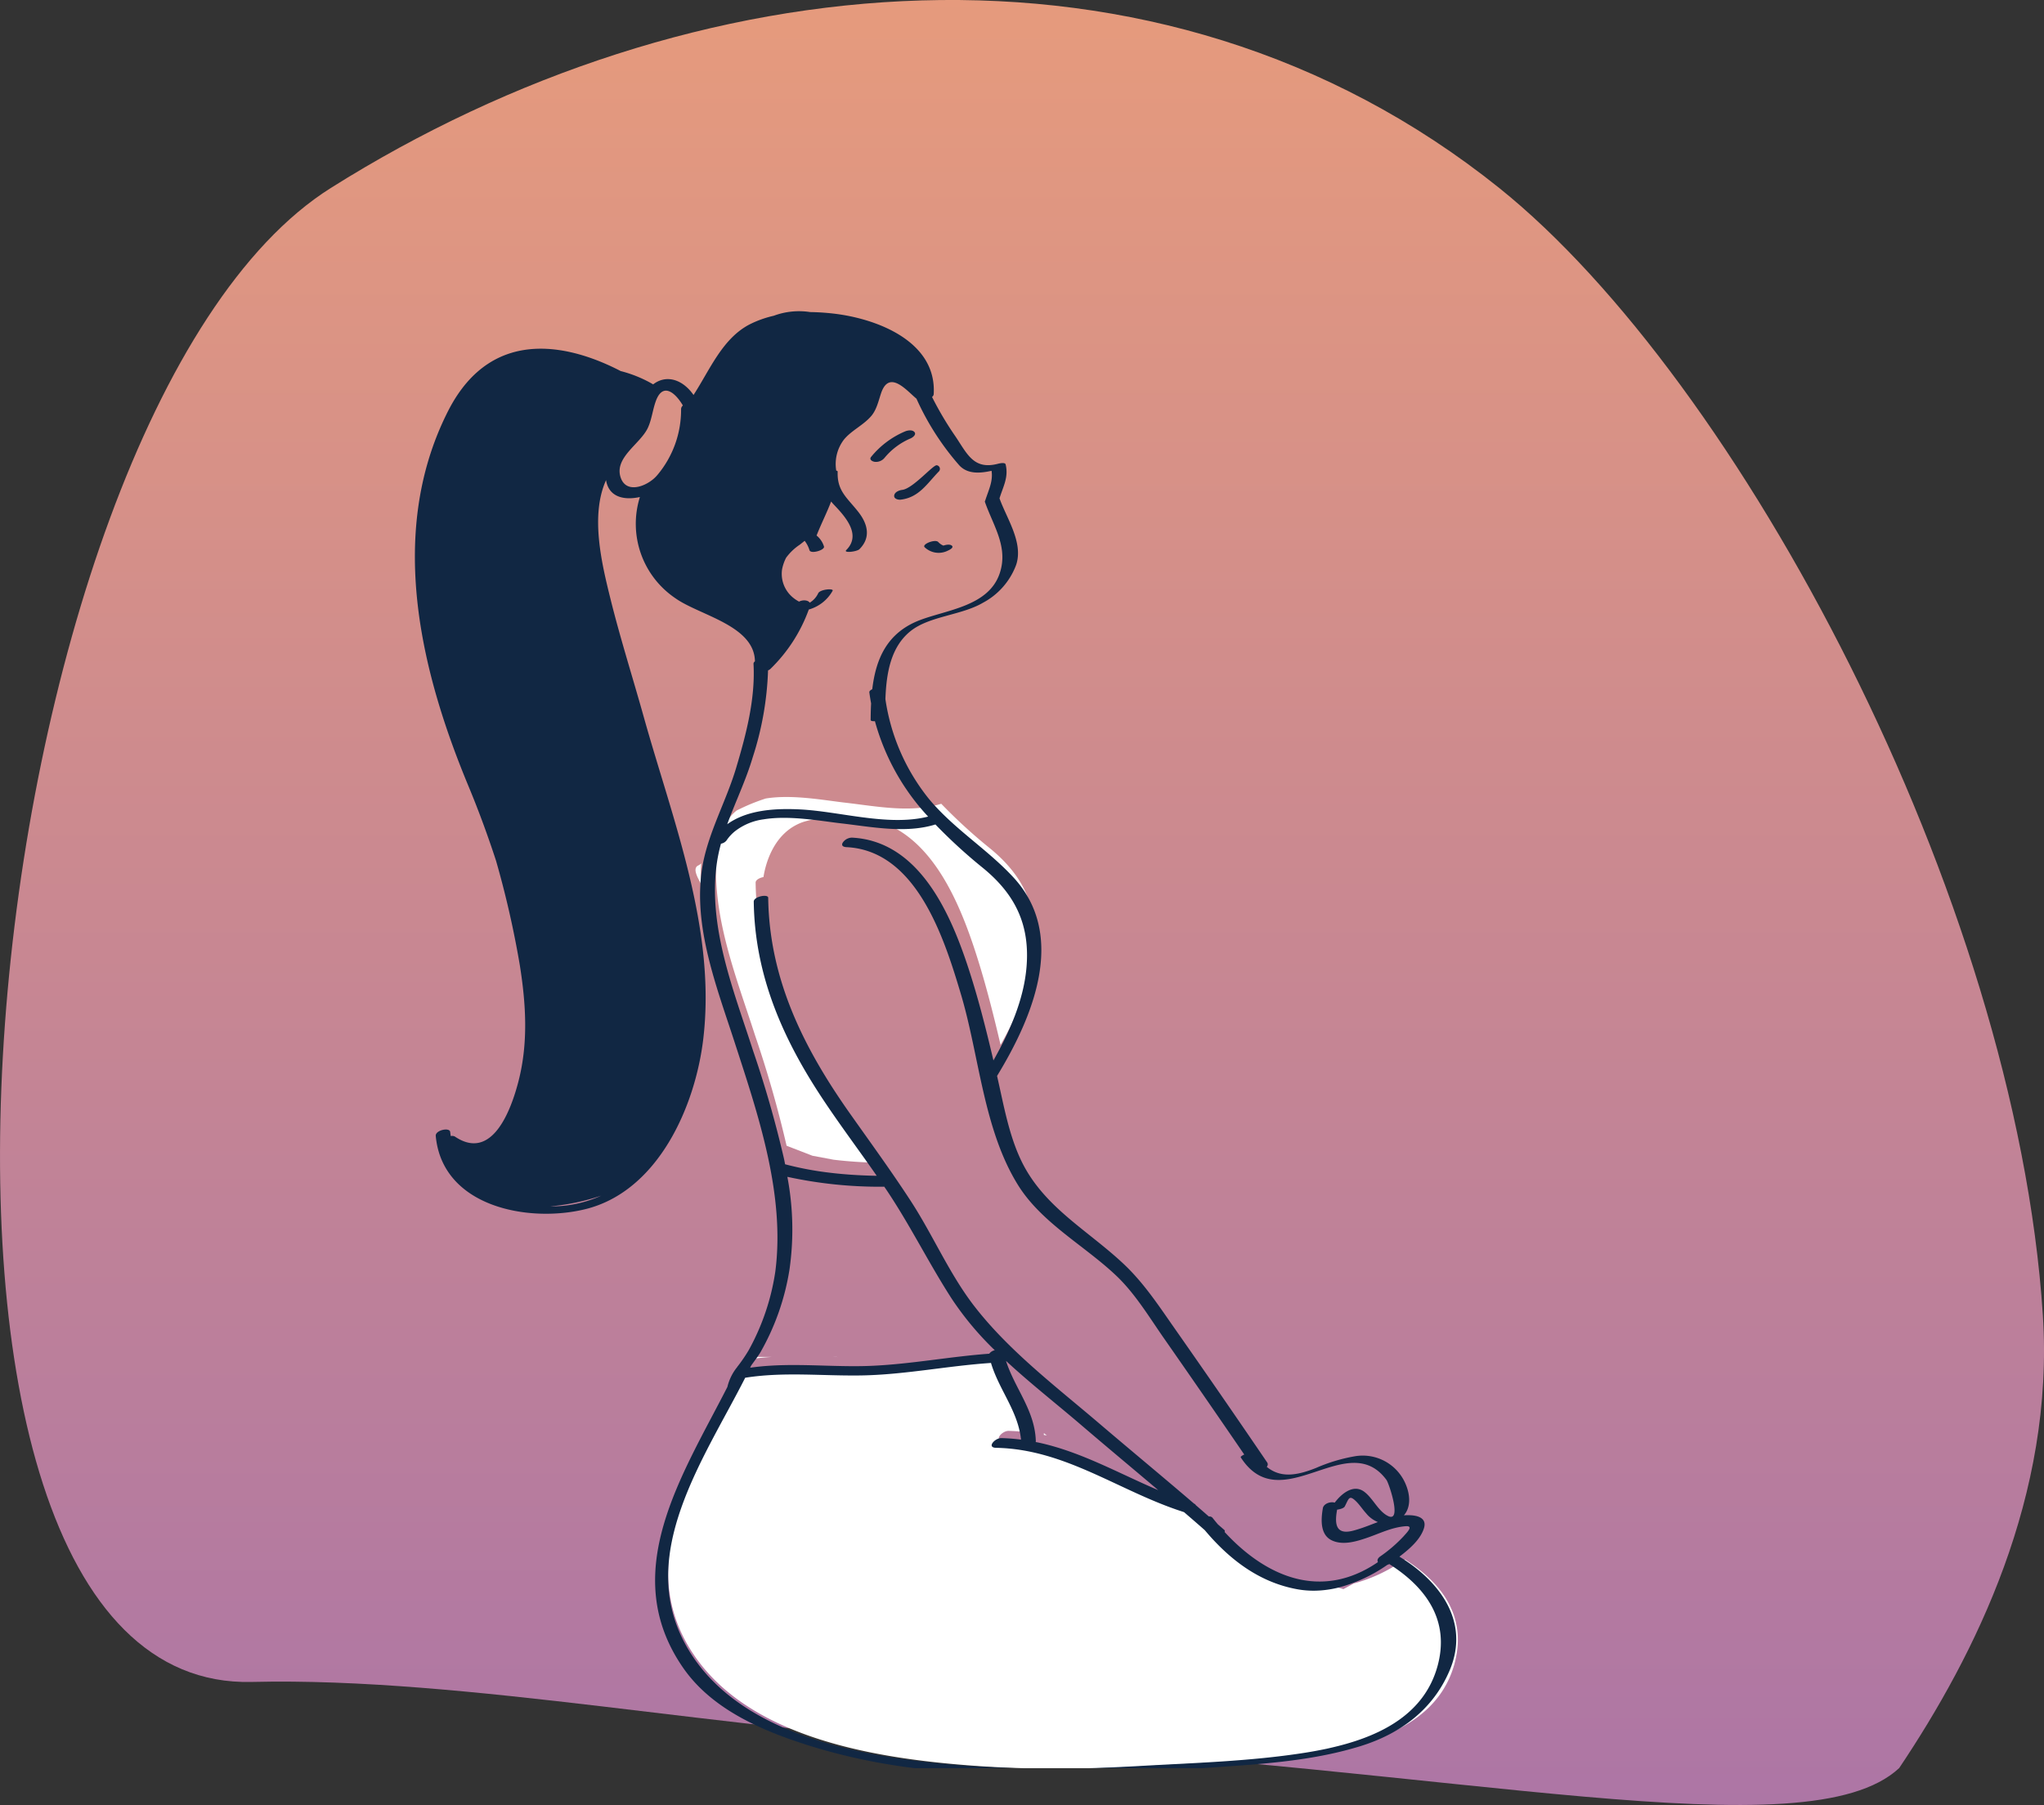 <svg xmlns="http://www.w3.org/2000/svg" xmlns:xlink="http://www.w3.org/1999/xlink" width="410.062" height="362.171" viewBox="0 0 410.062 362.171">
  <rect x="0" y="0" width="410.062" height="362.171" fill="#333333" stroke="none"/>
  <defs>
    <linearGradient id="linear-gradient" x1="0.5" x2="0.5" y2="1" gradientUnits="objectBoundingBox">
      <stop offset="0" stop-color="#e89c7b"/>
      <stop offset="1" stop-color="#ac75a6"/>
    </linearGradient>
  </defs>
  <path id="blob" d="M582.494,473.6c-18.5,17.134-88.573-.267-184.544-4.88C347.991,466.323,295.094,455.257,252,456.3c-81.032,1.967-56.257-254.35,15.865-299.755s165.86-54.964,234.41,0c47.848,38.365,103.566,141.977,109.056,226.116,2.369,36.31-13.584,68.208-28.834,90.941Z" transform="translate(-201.502 -118.825)" fill="url(#linear-gradient)"/>
  <g id="_276-Mindfulness" data-name="276-Mindfulness" transform="translate(-84.844 -88.128)">
    <path id="color_x5F_2" d="M235.9,364.56h3.828q-2.01.127-4.027.412C235.764,364.834,235.831,364.7,235.9,364.56Zm130.827,40.666a1.732,1.732,0,0,1-.407.178,31.55,31.55,0,0,1-9.887,4.619l-2.074,1.131s-.746-.245-1.815-.507a18.76,18.76,0,0,1-4.527-.226c-7.937-1.4-14.068-6.142-19.117-12.149q-1.775-1.563-3.568-3.1c-.39-.266-.745-.5-1.049-.707-13.034-4.225-23.982-12.8-38.156-13.064-2.006-.04-.252-2.02,1.068-1.994a37.474,37.474,0,0,1,4.04.316c-.6-5.858-4.507-10.2-6.158-15.732-.037,0-.072.012-.109.016-8.891.6-17.643,2.417-26.57,2.555-7.962.12-15.793-.781-23.712.471-8.435,16.662-22.533,36.307-12.1,54.944,10.491,18.738,37.023,23,56.438,24.532,3.708.293,7.422.475,11.137.578h14.79q5.166-.138,10.326-.431c11.276-.643,22.849-.964,34.014-2.708,1.32-.207,2.668-.448,4.023-.725.165-.034.336-.069.5-.106.1-.02.193-.044.29-.064q1.128-.254,2.2-.519c8.954-2.27,17.6-6.661,20.3-16.273C379.23,416.842,374.275,410.015,366.724,405.226ZM252.952,364.593l-.53-.033H251.7Q252.325,364.578,252.952,364.593Zm41.9,15.732-.591-.47c0,.051.009.1.01.149a.536.536,0,0,1-.038.2C294.433,380.248,294.644,380.28,294.847,380.325Zm-52.2-58.128,5.174,2,4.255.8c2.875.345,5.767.533,8.686.608l-1.593-3.5c-2.789-3.9-5.616-7.782-8.286-11.768-8.37-12.5-14.247-25.654-14.453-40.933-.007-.558.8-.97,1.574-1.121.338-2.2,1.846-8.9,7.9-11.028a15.634,15.634,0,0,1,8.976-.207,2.347,2.347,0,0,1,1.659-.769c13.447.656,19.906,14.806,23.626,25.912,2.173,6.487,3.839,13.115,5.409,19.769,3.347-5.927,6.227-12.442,6.783-19.151.712-8.6-2.255-14.837-8.9-20.279a106.555,106.555,0,0,1-9.793-8.957c-.017.005-.028.015-.046.021-6.112,1.879-13.045.471-19.235-.237-4.294-.492-10.656-1.7-15.933-.832a39,39,0,0,0-5.845,2.421,8.6,8.6,0,0,0-1.774,1.929,1.861,1.861,0,0,1-1.123.645,32.278,32.278,0,0,0-.8,3.7c-1.995,13.208,3.433,26.444,7.393,38.788A225.146,225.146,0,0,1,242.649,322.2Zm-17.137-56.665a1.905,1.905,0,0,1-.566.413c-1.1.492-.424,2.013.5,3.639A37.716,37.716,0,0,1,225.512,265.532Z" transform="translate(0 -4.177)" fill="#fff"/>
    <path id="color_x5F_1" d="M272.805,181.483a.739.739,0,0,1,.345,1.286c-2.343,2.417-3.944,5.172-7.6,5.612-.514.062-1.418-.151-1.312-.848s1.005-1.04,1.612-1.113C268.03,186.159,272.112,181.27,272.805,181.483Zm-2.457,16.449a4.073,4.073,0,0,0,4.643.684c.23-.1,1.285-.591.817-1-.386-.335-1.179-.194-1.685-.016-.1-.032-.193-.081-.275-.118a3.041,3.041,0,0,1-.79-.616C272.419,196.255,269.72,197.327,270.348,197.932Zm-9.937-17.13a2.247,2.247,0,0,0,1.9-.824,13.705,13.705,0,0,1,5.234-3.893c.4-.185,1.2-.751.743-1.276-.441-.508-1.411-.332-1.935-.093a17.621,17.621,0,0,0-6.766,5.107C259.145,180.4,259.969,180.777,260.411,180.8Zm8,262.106a120.356,120.356,0,0,1-20.643-4.342c-9.525-2.961-19.907-7.223-25.833-15.736-13.283-19.088-.23-38.637,8.838-56.418,0,0,0-.007,0-.011a9.988,9.988,0,0,1,1.979-3.994.122.122,0,0,1,.014-.028.658.658,0,0,1,.13-.175,32.477,32.477,0,0,0,2.136-3.14,46.677,46.677,0,0,0,5.351-15.779c2.021-15.643-3.5-31.674-8.268-46.357-2.816-8.667-6.455-18.269-6.8-27.713a36.908,36.908,0,0,1,.061-3.965,31.856,31.856,0,0,1,.463-3.724c1.274-6.69,4.74-12.792,6.685-19.313,2.009-6.735,3.881-13.835,3.487-20.922a.57.57,0,0,1,.287-.458c-.1-7.239-11.161-9.235-15.979-12.685a18,18,0,0,1-7.1-20.295c-2.879.64-6.069.2-6.752-3.16-.017-.082-.019-.156-.033-.237-3.2,7.083-.881,16.714.854,23.721,1.983,8.013,4.5,15.912,6.722,23.859,5.821,20.791,14.494,42.377,11.939,64.406-1.583,13.65-9.084,30.767-23.751,34.32-11.453,2.774-28.629-.51-29.935-14.721-.1-1.146,2.8-1.787,2.9-.777.025.281.073.549.113.819a1.172,1.172,0,0,1,.8.074c7.514,5.106,11.321-5.339,12.811-11.185,1.949-7.649,1.478-15.362.252-23.122a191.678,191.678,0,0,0-4.786-21.033c-1.594-4.877-3.423-9.9-5.475-14.833-8.761-21.059-17-50-4.167-75.333,9.147-18.059,25.831-12.659,34.659-8.068a25.291,25.291,0,0,1,6.51,2.667c2.567-2,5.864-1.078,8.1,2.13,3.3-5.083,5.813-11.421,11.381-14.229a21.1,21.1,0,0,1,4.707-1.666,14.549,14.549,0,0,1,7.321-.74c1.52.02,3.036.121,4.524.286,8.792.978,20.906,5.572,20.247,16.2a.8.8,0,0,1-.332.546,66.138,66.138,0,0,0,4.742,7.984c2.336,3.493,3.642,6.667,8.439,5.432.272-.07,1.469-.365,1.586.125.614,2.572-.484,4.385-1.232,6.8,1.422,4.019,4.864,8.925,3.324,13.389a14.216,14.216,0,0,1-6.672,7.576c-4.311,2.517-10.7,2.646-14.484,5.664-4.062,3.236-4.876,8.633-5.058,13.658a41.369,41.369,0,0,0,8.759,20.054c5.011,6.011,11.688,10.049,16.921,15.712,10.813,11.7,3.881,28.092-3.28,39.839,1.3,5.672,2.343,11.83,4.894,17.094,4.521,9.328,13.473,13.941,20.7,20.822,3.992,3.806,6.972,8.381,10.125,12.881q9.321,13.3,18.455,26.734a.7.7,0,0,1-.076.9c2.7,2.211,5.838,1.854,9.941.206a33.806,33.806,0,0,1,7.685-2.315,9.343,9.343,0,0,1,10.312,5.741c.938,2.315.88,4.632-.422,6.1,1.95-.145,4.791.127,4.024,2.6-.7,2.241-2.879,4.146-4.922,5.69,8.048,4.9,14.208,13.008,10.093,22.787-3.331,7.916-9.951,12.791-18.011,15.266-10.264,3.15-20.951,3.625-31.584,4.383C356.078,442.906,238.181,442.908,268.412,442.908Zm84.936-4.458c8.762-2.221,17.224-6.518,19.861-15.924,2.584-9.213-2.265-15.895-9.654-20.58a1.694,1.694,0,0,1-.4.174,30.874,30.874,0,0,1-9.675,4.52,21.329,21.329,0,0,1-3.807.611,18.357,18.357,0,0,1-4.43-.221c-7.767-1.367-13.766-6.01-18.707-11.889q-1.737-1.53-3.492-3.037c-.218-.188-.434-.379-.65-.564-.127-.04-.25-.087-.377-.128-12.755-4.134-23.468-12.521-37.338-12.784-1.963-.039-.247-1.977,1.045-1.951a36.664,36.664,0,0,1,3.953.309c-.583-5.732-4.41-9.98-6.026-15.395-.036,0-.07.012-.107.016-8.7.585-17.265,2.365-26,2.5-7.791.117-15.454-.764-23.2.461-8.254,16.3-22.05,35.529-11.843,53.766,10.266,18.336,36.229,22.506,55.228,24.006,3.629.287,7.263.465,10.9.566H303.1q5.055-.135,10.105-.422c11.034-.629,22.359-.943,33.285-2.65,1.292-.2,2.611-.438,3.937-.709.163-.033.324-.068.487-.1l.284-.063Q352.273,438.722,353.348,438.45Zm-36.13-51.325c-5.2-4.4-10.436-8.761-15.607-13.189-4.815-4.125-10.094-8.256-14.946-12.754,1.765,5.52,5.742,9.867,5.977,15.938,0,.049.009.1.01.145a.517.517,0,0,1-.037.2c.2.041.4.072.6.116C301.7,379.417,309.188,383.7,317.218,387.125Zm36.53,8.043c.979.6,2.464.129,3.467-.176,1.381-.419,2.712-.965,4.054-1.468a5.851,5.851,0,0,1-2.369-1.774c-.718-.787-1.3-1.716-2.071-2.453-1.355-1.3-1.4-.42-2.2,1.092-.18.341-.876.555-1.538.648C352.861,392.35,352.559,394.436,353.748,395.168ZM277.624,287.622c-3.318-11.136-8.878-28.829-22.949-29.516-1.083-.053-1.038-.646-.567-1.158a2.3,2.3,0,0,1,1.623-.753c13.159.642,19.479,14.489,23.12,25.357,2.126,6.348,3.757,12.834,5.293,19.346,3.275-5.8,6.094-12.176,6.638-18.741.7-8.413-2.207-14.519-8.7-19.844a104.277,104.277,0,0,1-9.583-8.765c-.017.005-.027.015-.045.021-5.981,1.839-12.765.461-18.823-.232-4.2-.481-10.428-1.659-15.591-.814a11.954,11.954,0,0,0-5.72,2.369,8.414,8.414,0,0,0-1.736,1.888,1.821,1.821,0,0,1-1.1.631,31.589,31.589,0,0,0-.785,3.618c-1.952,12.925,3.359,25.877,7.235,37.957a219.774,219.774,0,0,1,6.209,21.712c.073.346.135.691.205,1.038a65.089,65.089,0,0,0,9.022,1.7c2.813.337,5.643.521,8.5.594.286.007.573.008.859.014q-1.2-1.721-2.418-3.435c-2.729-3.819-5.5-7.615-8.108-11.517-8.191-12.233-13.942-25.1-14.143-40.055-.007-.546.783-.949,1.54-1.1.69-.135,1.353-.059,1.358.32.219,16.359,7.111,30.132,16.37,43.25,4.122,5.838,8.329,11.6,12.229,17.593,4.483,6.888,7.755,14.665,12.8,21.169,6.935,8.939,16.4,16.122,24.958,23.423,6.333,5.4,12.756,10.711,19.078,16.132a.7.7,0,0,1,.358.313c.875.752,1.739,1.514,2.608,2.27a.86.86,0,0,1,.7.215c.367.467.743.922,1.124,1.373.423.37.853.734,1.273,1.107a.293.293,0,0,1,.058.406c8.285,9.006,19.389,13.838,30.772,6.049-.183-.318-.11-.721.439-1.127a28.624,28.624,0,0,0,4.7-4.047c.611-.707,2.139-2.158.413-2.025-2.81.216-5.189,1.458-7.813,2.352-2.146.73-4.766,1.514-6.954.506-2.451-1.131-2.216-4.269-1.84-6.473.159-.933,1.558-1.386,2.375-1.113,1.394-1.844,3.785-3.789,5.925-2.188,1.766,1.32,2.788,3.874,4.746,4.855,2.923,1.465.207-6.565-.284-7.23-7.814-10.6-21.167,8.027-29.237-4.529-.076-.117.248-.354.706-.563q-7.934-11.605-15.978-23.138c-3.005-4.289-5.838-9.065-9.652-12.7-6.388-6.086-15.063-10.633-19.8-18.3C282.135,314.682,281.313,300,277.624,287.622Zm-72.165,40.411a45.114,45.114,0,0,1-10.253,2.153A24.3,24.3,0,0,0,205.459,328.033Zm11.27-144.6a20.29,20.29,0,0,0,4.752-13.185.98.98,0,0,1,.359-.758c-1.348-2.325-3.937-4.851-5.4-.952-.655,1.75-.833,3.738-1.623,5.436-1.511,3.242-6.781,5.94-5.464,9.944C210.527,187.474,215,185.553,216.729,183.43Zm14.012,70.075c4-2.892,9.582-3.213,14.5-2.979,8.061.383,17.784,3.467,25.8,1.444a45.864,45.864,0,0,1-10.672-19.141c-.481.031-.859-.043-.857-.252.006-1.115.033-2.223.089-3.315-.128-.732-.255-1.465-.351-2.222-.03-.235.222-.454.585-.627.72-6.068,2.944-11.32,9.511-13.846,5.435-2.09,13.772-2.787,16.028-9.322,1.835-5.317-1.248-9.579-2.935-14.4a.3.3,0,0,1,.056-.275c.641-2.057,1.6-3.819,1.273-5.98-2.262.5-4.791.728-6.479-1.1a53.362,53.362,0,0,1-8.585-13.369c-1.973-1.626-5.47-5.924-7.1-1.1-.519,1.534-.886,3.3-1.965,4.569-1.582,1.856-3.967,2.883-5.48,4.729a8.049,8.049,0,0,0-1.549,6.234c.178.035.29.1.286.207-.153,3.9,1.919,5.233,4.158,8.1,1.908,2.442,2.524,5.139.211,7.455-.515.516-3.3.833-2.637.167,3.05-3.054-.156-6.643-2.419-9.022-.23-.242-.438-.478-.628-.71-.861,2.269-1.984,4.448-2.917,6.823a4.608,4.608,0,0,1,1.481,2.188c.257.721-2.608,1.588-2.9.776a5.829,5.829,0,0,0-.972-1.9l-.958.765a10.8,10.8,0,0,0-2.771,2.64,8.724,8.724,0,0,0-.8,2.31,6.152,6.152,0,0,0,2.018,5.529,7.341,7.341,0,0,0,1.387.957c.71-.385,1.789-.337,2.135.213a4.326,4.326,0,0,0,1.721-1.921c.443-.781,3.18-1,2.872-.457a7.934,7.934,0,0,1-4.775,3.751,31.589,31.589,0,0,1-7.7,11.918,1.446,1.446,0,0,1-.474.289,62.948,62.948,0,0,1-3.085,17.473C234.524,244.583,232.385,249.006,230.741,253.505Zm6.706,105.87c-.454.79-1.181,1.729-1.882,2.71-.011.022-.021.045-.033.067-.064.134-.13.269-.2.4q1.974-.282,3.941-.4c3.912-.249,7.807-.109,11.715,0q.615.018,1.229.032c2.508.063,5.022.1,7.553-.016,7.893-.348,15.66-1.851,23.532-2.427a1.9,1.9,0,0,1,1.11-.7,61.524,61.524,0,0,1-8.623-10.314c-4.676-7.235-8.45-14.983-13.292-22.129-.085-.125-.175-.248-.261-.375-.054,0-.1.013-.161.013a87.087,87.087,0,0,1-19.271-1.983,56.664,56.664,0,0,1,.435,18.535A48.786,48.786,0,0,1,237.447,359.375Z" fill="#112743"/>
  </g>
</svg>
